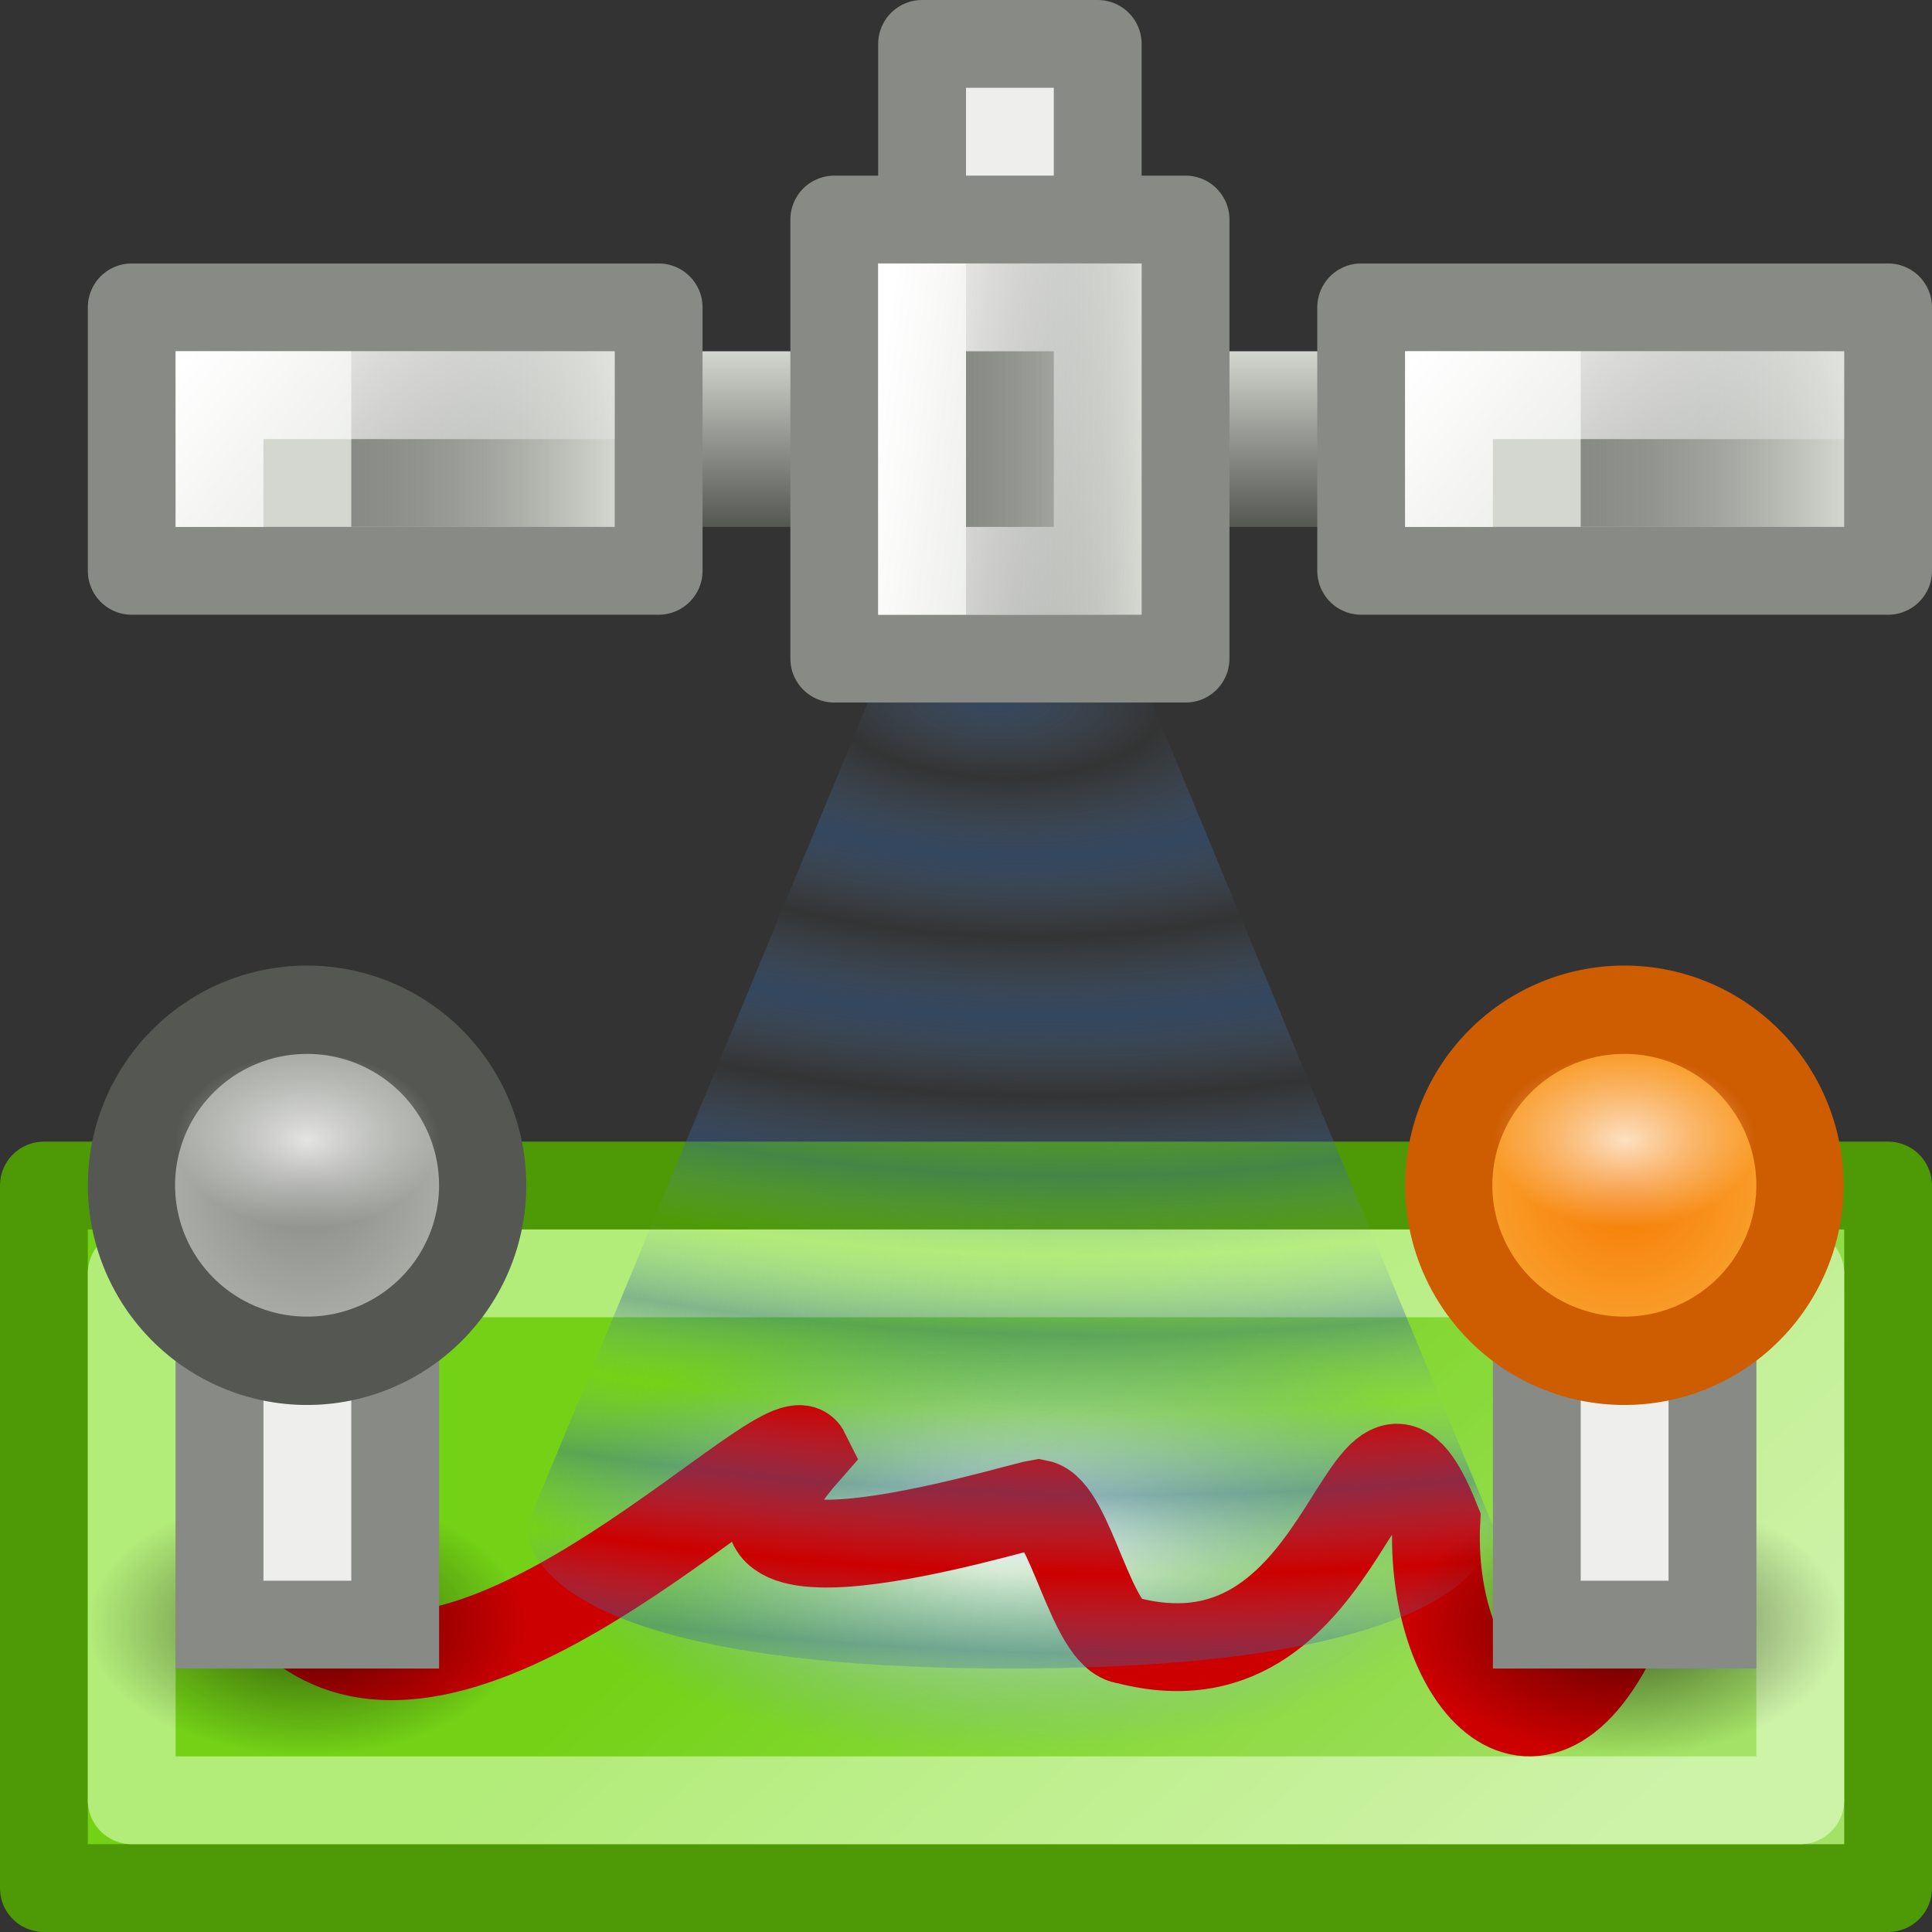 <?xml version="1.0" encoding="UTF-8" standalone="no"?>
<!-- Created with Inkscape (http://www.inkscape.org/) -->

<svg
   xmlns:dc="http://purl.org/dc/elements/1.1/"
   xmlns:cc="http://creativecommons.org/ns#"
   xmlns:rdf="http://www.w3.org/1999/02/22-rdf-syntax-ns#"
   xmlns:svg="http://www.w3.org/2000/svg"
   xmlns="http://www.w3.org/2000/svg"
   xmlns:xlink="http://www.w3.org/1999/xlink"
   xmlns:sodipodi="http://sodipodi.sourceforge.net/DTD/sodipodi-0.dtd"
   xmlns:inkscape="http://www.inkscape.org/namespaces/inkscape"
   width="22"
   height="22"
   id="svg2"
   version="1.1"
   inkscape:version="0.46+devel r21711"
   sodipodi:docname="24.svg"
   inkscape:output_extension="org.inkscape.output.svg.inkscape"
   inkscape:export-filename="/home/needcoffee/Desktop/gpxviewer/24x24/apps/gpxviewer.png"
   inkscape:export-xdpi="90"
   inkscape:export-ydpi="90">
  <rect width="100%" height="100%" fill="#333333" stroke="none"/>
  <title
     id="title109">gpxviewer</title>
  <defs
     id="defs4">
    <linearGradient
       inkscape:collect="always"
       id="linearGradient1052">
      <stop
         style="stop-color:#000000;stop-opacity:1;"
         offset="0"
         id="stop1054" />
      <stop
         style="stop-color:#000000;stop-opacity:0;"
         offset="1"
         id="stop1056" />
    </linearGradient>
    <linearGradient
       inkscape:collect="always"
       id="linearGradient982">
      <stop
         style="stop-color:#d3d7cf;stop-opacity:1;"
         offset="0"
         id="stop984" />
      <stop
         style="stop-color:#555753;stop-opacity:1"
         offset="1"
         id="stop986" />
    </linearGradient>
    <linearGradient
       id="linearGradient898">
      <stop
         style="stop-color:#ffffff;stop-opacity:1;"
         offset="0"
         id="stop900" />
      <stop
         style="stop-color:#729fcf;stop-opacity:0;"
         offset="1"
         id="stop902" />
    </linearGradient>
    <linearGradient
       inkscape:collect="always"
       id="linearGradient1240">
      <stop
         style="stop-color:#888a85;stop-opacity:1"
         offset="0"
         id="stop1242" />
      <stop
         style="stop-color:#555753;stop-opacity:0;"
         offset="1"
         id="stop1244" />
    </linearGradient>
    <linearGradient
       id="linearGradient1226">
      <stop
         id="stop1234"
         offset="0"
         style="stop-color:#3465a4;stop-opacity:1" />
      <stop
         style="stop-color:#729fcf;stop-opacity:0"
         offset="1"
         id="stop1230" />
    </linearGradient>
    <linearGradient
       inkscape:collect="always"
       id="linearGradient1211">
      <stop
         style="stop-color:#ffffff;stop-opacity:1;"
         offset="0"
         id="stop1213" />
      <stop
         style="stop-color:#ffffff;stop-opacity:0;"
         offset="1"
         id="stop1215" />
    </linearGradient>
    <linearGradient
       inkscape:collect="always"
       id="linearGradient942">
      <stop
         style="stop-color:#ffffff;stop-opacity:1;"
         offset="0"
         id="stop944" />
      <stop
         style="stop-color:#ffffff;stop-opacity:0;"
         offset="1"
         id="stop946" />
    </linearGradient>
    <linearGradient
       inkscape:collect="always"
       id="linearGradient895">
      <stop
         style="stop-color:#000000;stop-opacity:1;"
         offset="0"
         id="stop897" />
      <stop
         style="stop-color:#000000;stop-opacity:0;"
         offset="1"
         id="stop899" />
    </linearGradient>
    <linearGradient
       inkscape:collect="always"
       id="linearGradient877">
      <stop
         style="stop-color:#ffffff;stop-opacity:1;"
         offset="0"
         id="stop879" />
      <stop
         style="stop-color:#ffffff;stop-opacity:0;"
         offset="1"
         id="stop881" />
    </linearGradient>
    <radialGradient
       inkscape:collect="always"
       xlink:href="#linearGradient895"
       id="radialGradient976"
       gradientUnits="userSpaceOnUse"
       gradientTransform="matrix(1,0,0,0.328,0,26.027)"
       cx="24.917"
       cy="38.72"
       fx="24.917"
       fy="38.72"
       r="21.738" />
    <radialGradient
       inkscape:collect="always"
       xlink:href="#linearGradient942"
       id="radialGradient131"
       gradientUnits="userSpaceOnUse"
       gradientTransform="matrix(0.6,0,0,0.4,4.2,632.603)"
       cx="25.5"
       cy="1021.862"
       fx="25.5"
       fy="1021.862"
       r="2.5" />
    <linearGradient
       inkscape:collect="always"
       id="linearGradient914-6">
      <stop
         style="stop-color:#888a85;stop-opacity:1;"
         offset="0"
         id="stop916-4" />
      <stop
         style="stop-color:#babdb6;stop-opacity:1"
         offset="1"
         id="stop918-5" />
    </linearGradient>
    <radialGradient
       inkscape:collect="always"
       xlink:href="#linearGradient914-6"
       id="radialGradient953"
       cx="20.508"
       cy="9.185"
       fx="20.508"
       fy="9.185"
       r="4.422"
       gradientTransform="matrix(1,0,0,0.988,0,0.106)"
       gradientUnits="userSpaceOnUse" />
    <linearGradient
       id="linearGradient160-8"
       inkscape:collect="always">
      <stop
         id="stop162-1"
         offset="0"
         style="stop-color:#f57900;stop-opacity:1" />
      <stop
         id="stop164-0"
         offset="1"
         style="stop-color:#fcaf3e;stop-opacity:1" />
    </linearGradient>
    <radialGradient
       inkscape:collect="always"
       xlink:href="#linearGradient160-8"
       id="radialGradient994"
       cx="20.508"
       cy="9.185"
       fx="20.508"
       fy="9.185"
       r="4.422"
       gradientTransform="matrix(1,0,0,0.988,0,0.106)"
       gradientUnits="userSpaceOnUse" />
    <radialGradient
       inkscape:collect="always"
       xlink:href="#linearGradient942"
       id="radialGradient998"
       gradientUnits="userSpaceOnUse"
       gradientTransform="matrix(0.6,0,0,0.4,-10.8,632.603)"
       cx="25.5"
       cy="1021.862"
       fx="25.5"
       fy="1021.862"
       r="2.5" />
    <radialGradient
       inkscape:collect="always"
       xlink:href="#linearGradient898"
       id="radialGradient1046"
       gradientUnits="userSpaceOnUse"
       gradientTransform="matrix(1,0,0,0.585,0,15.179)"
       cx="23.943"
       cy="36.567"
       fx="23.943"
       fy="36.567"
       r="8.152" />
    <radialGradient
       inkscape:collect="always"
       xlink:href="#linearGradient1052"
       id="radialGradient1062"
       gradientUnits="userSpaceOnUse"
       gradientTransform="matrix(1,0,0,0.986,0,0.124)"
       cx="20.508"
       cy="9.185"
       fx="20.508"
       fy="9.185"
       r="3.794" />
    <linearGradient
       inkscape:collect="always"
       xlink:href="#linearGradient877"
       id="linearGradient1080"
       x1="25.981"
       y1="1048.41"
       x2="21.61"
       y2="1040.704"
       gradientUnits="userSpaceOnUse"
       gradientTransform="matrix(0.741,0,0,1.167,0.148,-174.31)" />
    <radialGradient
       inkscape:collect="always"
       xlink:href="#linearGradient1226"
       id="radialGradient1083"
       gradientUnits="userSpaceOnUse"
       gradientTransform="matrix(0.137,-0.017,0.048,0.065,-39.422,970.952)"
       spreadMethod="reflect"
       cx="23.11"
       cy="1011.613"
       fx="23.11"
       fy="1011.613"
       r="13.5" />
    <radialGradient
       inkscape:collect="always"
       xlink:href="#linearGradient1052"
       id="radialGradient1098"
       gradientUnits="userSpaceOnUse"
       gradientTransform="matrix(1,0,0,0.986,0,0.124)"
       cx="20.508"
       cy="9.185"
       fx="20.508"
       fy="9.185"
       r="3.794" />
    <linearGradient
       inkscape:collect="always"
       xlink:href="#linearGradient982"
       id="linearGradient150"
       gradientUnits="userSpaceOnUse"
       gradientTransform="translate(-3,-1)"
       x1="12"
       y1="1025.362"
       x2="12"
       y2="1027.362" />
    <linearGradient
       inkscape:collect="always"
       xlink:href="#linearGradient1240"
       id="linearGradient152"
       gradientUnits="userSpaceOnUse"
       gradientTransform="matrix(1,0,0,0.444,-9,574.758)"
       x1="21"
       y1="1013.862"
       x2="23"
       y2="1013.862" />
    <linearGradient
       inkscape:collect="always"
       xlink:href="#linearGradient1211"
       id="linearGradient154"
       gradientUnits="userSpaceOnUse"
       gradientTransform="matrix(0.5,0,0,0.375,1.75,645.54)"
       x1="18.385"
       y1="1012.349"
       x2="25.333"
       y2="1013.067" />
    <linearGradient
       inkscape:collect="always"
       xlink:href="#linearGradient1240"
       id="linearGradient156"
       gradientUnits="userSpaceOnUse"
       gradientTransform="matrix(1.5,0,0,0.222,-12.5,800.06)"
       x1="21"
       y1="1013.862"
       x2="23"
       y2="1013.862" />
    <linearGradient
       inkscape:collect="always"
       xlink:href="#linearGradient1211"
       id="linearGradient158"
       gradientUnits="userSpaceOnUse"
       gradientTransform="matrix(1,0,0,0.125,-2,898.755)"
       x1="18.385"
       y1="1012.349"
       x2="25.333"
       y2="1013.067" />
    <linearGradient
       inkscape:collect="always"
       xlink:href="#linearGradient1240"
       id="linearGradient160"
       gradientUnits="userSpaceOnUse"
       gradientTransform="matrix(1.5,0,0,0.222,-26.5,800.06)"
       x1="21"
       y1="1013.862"
       x2="23"
       y2="1013.862" />
    <linearGradient
       inkscape:collect="always"
       xlink:href="#linearGradient1211"
       id="linearGradient162"
       gradientUnits="userSpaceOnUse"
       gradientTransform="matrix(1,0,0,0.125,-16,898.755)"
       x1="18.385"
       y1="1012.349"
       x2="25.333"
       y2="1013.067" />
    <radialGradient
       inkscape:collect="always"
       xlink:href="#linearGradient895"
       id="radialGradient986"
       gradientUnits="userSpaceOnUse"
       gradientTransform="matrix(1,0,0,0.328,0,26.027)"
       cx="24.917"
       cy="38.72"
       fx="24.917"
       fy="38.72"
       r="21.738" />
    <linearGradient
       inkscape:collect="always"
       xlink:href="#linearGradient877"
       id="linearGradient988"
       gradientUnits="userSpaceOnUse"
       gradientTransform="matrix(0.741,0,0,1.167,0.148,-174.31)"
       x1="25.981"
       y1="1048.41"
       x2="21.61"
       y2="1040.704" />
    <radialGradient
       inkscape:collect="always"
       xlink:href="#linearGradient898"
       id="radialGradient990"
       gradientUnits="userSpaceOnUse"
       gradientTransform="matrix(1,0,0,0.585,0,15.179)"
       cx="23.943"
       cy="36.567"
       fx="23.943"
       fy="36.567"
       r="8.152" />
    <radialGradient
       inkscape:collect="always"
       xlink:href="#linearGradient1052"
       id="radialGradient992"
       gradientUnits="userSpaceOnUse"
       gradientTransform="matrix(1,0,0,0.986,0,0.124)"
       cx="20.508"
       cy="9.185"
       fx="20.508"
       fy="9.185"
       r="3.794" />
    <radialGradient
       inkscape:collect="always"
       xlink:href="#linearGradient1052"
       id="radialGradient995"
       gradientUnits="userSpaceOnUse"
       gradientTransform="matrix(1,0,0,0.986,0,0.124)"
       cx="20.508"
       cy="9.185"
       fx="20.508"
       fy="9.185"
       r="3.794" />
    <radialGradient
       inkscape:collect="always"
       xlink:href="#linearGradient1226"
       id="radialGradient997"
       gradientUnits="userSpaceOnUse"
       gradientTransform="matrix(0.137,-0.017,0.048,0.065,-39.422,970.952)"
       spreadMethod="reflect"
       cx="23.11"
       cy="1011.613"
       fx="23.11"
       fy="1011.613"
       r="13.5" />
    <radialGradient
       inkscape:collect="always"
       xlink:href="#linearGradient914-6"
       id="radialGradient999"
       gradientUnits="userSpaceOnUse"
       gradientTransform="matrix(1,0,0,0.988,0,0.106)"
       cx="20.508"
       cy="9.185"
       fx="20.508"
       fy="9.185"
       r="4.422" />
    <radialGradient
       inkscape:collect="always"
       xlink:href="#linearGradient942"
       id="radialGradient1001"
       gradientUnits="userSpaceOnUse"
       gradientTransform="matrix(0.6,0,0,0.4,-10.8,632.603)"
       cx="25.5"
       cy="1021.862"
       fx="25.5"
       fy="1021.862"
       r="2.5" />
    <radialGradient
       inkscape:collect="always"
       xlink:href="#linearGradient160-8"
       id="radialGradient1003"
       gradientUnits="userSpaceOnUse"
       gradientTransform="matrix(1,0,0,0.988,0,0.106)"
       cx="20.508"
       cy="9.185"
       fx="20.508"
       fy="9.185"
       r="4.422" />
    <radialGradient
       inkscape:collect="always"
       xlink:href="#linearGradient942"
       id="radialGradient1005"
       gradientUnits="userSpaceOnUse"
       gradientTransform="matrix(0.6,0,0,0.4,4.2,632.603)"
       cx="25.5"
       cy="1021.862"
       fx="25.5"
       fy="1021.862"
       r="2.5" />
    <linearGradient
       inkscape:collect="always"
       xlink:href="#linearGradient982"
       id="linearGradient1007"
       gradientUnits="userSpaceOnUse"
       gradientTransform="translate(-3,-1)"
       x1="12"
       y1="1025.362"
       x2="12"
       y2="1027.362" />
    <linearGradient
       inkscape:collect="always"
       xlink:href="#linearGradient1240"
       id="linearGradient1009"
       gradientUnits="userSpaceOnUse"
       gradientTransform="matrix(1,0,0,0.444,-9,574.758)"
       x1="21"
       y1="1013.862"
       x2="23"
       y2="1013.862" />
    <linearGradient
       inkscape:collect="always"
       xlink:href="#linearGradient1211"
       id="linearGradient1011"
       gradientUnits="userSpaceOnUse"
       gradientTransform="matrix(0.5,0,0,0.375,1.75,645.54)"
       x1="18.385"
       y1="1012.349"
       x2="25.333"
       y2="1013.067" />
    <linearGradient
       inkscape:collect="always"
       xlink:href="#linearGradient1240"
       id="linearGradient1013"
       gradientUnits="userSpaceOnUse"
       gradientTransform="matrix(1.5,0,0,0.222,-12.5,800.06)"
       x1="21"
       y1="1013.862"
       x2="23"
       y2="1013.862" />
    <linearGradient
       inkscape:collect="always"
       xlink:href="#linearGradient1211"
       id="linearGradient1015"
       gradientUnits="userSpaceOnUse"
       gradientTransform="matrix(1,0,0,0.125,-2,898.755)"
       x1="18.385"
       y1="1012.349"
       x2="25.333"
       y2="1013.067" />
    <linearGradient
       inkscape:collect="always"
       xlink:href="#linearGradient1240"
       id="linearGradient1017"
       gradientUnits="userSpaceOnUse"
       gradientTransform="matrix(1.5,0,0,0.222,-26.5,800.06)"
       x1="21"
       y1="1013.862"
       x2="23"
       y2="1013.862" />
    <linearGradient
       inkscape:collect="always"
       xlink:href="#linearGradient1211"
       id="linearGradient1019"
       gradientUnits="userSpaceOnUse"
       gradientTransform="matrix(1,0,0,0.125,-16,898.755)"
       x1="18.385"
       y1="1012.349"
       x2="25.333"
       y2="1013.067" />
    <radialGradient
       inkscape:collect="always"
       xlink:href="#linearGradient942"
       id="radialGradient1034"
       gradientUnits="userSpaceOnUse"
       gradientTransform="matrix(0.6,0,0,0.4,3.2,634.603)"
       cx="25.5"
       cy="1021.862"
       fx="25.5"
       fy="1021.862"
       r="2.5" />
    <radialGradient
       inkscape:collect="always"
       xlink:href="#linearGradient942"
       id="radialGradient1039"
       gradientUnits="userSpaceOnUse"
       gradientTransform="matrix(0.6,0,0,0.4,-11.8,634.603)"
       cx="25.5"
       cy="1021.862"
       fx="25.5"
       fy="1021.862"
       r="2.5" />
    <radialGradient
       inkscape:collect="always"
       xlink:href="#linearGradient1226"
       id="radialGradient1044"
       gradientUnits="userSpaceOnUse"
       gradientTransform="matrix(0.137,-0.017,0.048,0.065,-40.422,972.952)"
       spreadMethod="reflect"
       cx="23.11"
       cy="1011.613"
       fx="23.11"
       fy="1011.613"
       r="13.5" />
    <linearGradient
       inkscape:collect="always"
       xlink:href="#linearGradient877"
       id="linearGradient1051"
       gradientUnits="userSpaceOnUse"
       gradientTransform="matrix(0.741,0,0,1.167,-0.852,-172.31)"
       x1="25.981"
       y1="1048.41"
       x2="21.61"
       y2="1040.704" />
  </defs>
  <sodipodi:namedview
     id="base"
     pagecolor="#ffffff"
     bordercolor="#666666"
     borderopacity="1.0"
     inkscape:pageopacity="0.0"
     inkscape:pageshadow="2"
     inkscape:zoom="13.792046"
     inkscape:cx="14.139414"
     inkscape:cy="12.981199"
     inkscape:document-units="px"
     inkscape:current-layer="layer1"
     showgrid="true"
     borderlayer="true"
     inkscape:showpageshadow="false"
     inkscape:window-width="1280"
     inkscape:window-height="756"
     inkscape:window-x="0"
     inkscape:window-y="0"
     inkscape:window-maximized="1"
     inkscape:snap-to-guides="false"
     inkscape:snap-bbox="true"
     inkscape:snap-nodes="false"
     inkscape:snap-global="true"
     showguides="true"
     inkscape:guide-bbox="true">
    <inkscape:grid
       type="xygrid"
       id="grid12"
       empspacing="5"
       visible="true"
       enabled="true"
       snapvisiblegridlinesonly="true" />
  </sodipodi:namedview>
  <g
     inkscape:label="Ebene 1"
     inkscape:groupmode="layer"
     id="layer1"
     transform="translate(0,-1030.362)">
    <rect
       style="color:#000000;fill:#73d216;fill-opacity:1;fill-rule:nonzero;stroke:#4e9a06;stroke-width:1;stroke-linejoin:round;marker:none;visibility:visible;display:inline;overflow:visible;enable-background:accumulate"
       id="rect1068"
       width="21"
       height="8"
       x="0.5"
       y="1043.862" />
    <rect
       y="1044.862"
       x="1.5"
       height="6"
       width="19"
       id="rect1070"
       style="color:#000000;fill:none;stroke:#b2ec79;stroke-width:1;stroke-linejoin:round;stroke-opacity:1;marker:none;visibility:visible;display:inline;overflow:visible;enable-background:accumulate" />
    <rect
       style="opacity:0.347;color:#000000;fill:url(#linearGradient1051);fill-opacity:1;stroke:none;stroke-width:1;marker:none;visibility:visible;display:inline;overflow:visible;enable-background:accumulate"
       id="rect1072"
       width="20"
       height="7"
       x="1"
       y="1044.362" />
    <path
       sodipodi:type="arc"
       style="fill:url(#radialGradient990);fill-opacity:1;stroke:none"
       id="path124"
       sodipodi:cx="23.942703"
       sodipodi:cy="36.566975"
       sodipodi:rx="8.1517982"
       sodipodi:ry="4.768033"
       d="m 32.095,36.567 a 8.152,4.768 0 1 1 -16.304,0 8.152,4.768 0 1 1 16.304,0 z"
       transform="matrix(0.675,0,0,0.524,-4.654,1028.689)" />
    <path
       style="fill:none;stroke:#cc0000;stroke-width:1;stroke-linecap:round;stroke-linejoin:miter;stroke-miterlimit:4;stroke-opacity:1;stroke-dasharray:none"
       d="m 3.5,1048.94 c 1.956,1.331 5.443,-2.505 5.674,-2.038 -1.662,1.892 2.363,0.627 2.649,0.581 0.362,0.07 0.606,1.522 1.009,1.557 2.637,0.692 2.68,-3.478 3.524,-1.359 -0.095,1.845 1.21,3.281 2.144,1.032"
       id="path903"
       sodipodi:nodetypes="cccccc" />
    <path
       transform="matrix(0.659,0,0,0.401,-10.014,1045.181)"
       d="m 24.302,9.185 a 3.794,3.743 0 1 1 -7.588,0 3.794,3.743 0 1 1 7.588,0 z"
       sodipodi:ry="3.7426496"
       sodipodi:rx="3.7939188"
       sodipodi:cy="9.1852188"
       sodipodi:cx="20.507669"
       id="path1096"
       style="opacity:0.57;color:#000000;fill:url(#radialGradient992);fill-opacity:1;fill-rule:nonzero;stroke:none;stroke-width:1.884;marker:none;visibility:visible;display:inline;overflow:visible;enable-background:accumulate"
       sodipodi:type="arc" />
    <path
       sodipodi:type="arc"
       style="opacity:0.57;color:#000000;fill:url(#radialGradient995);fill-opacity:1;fill-rule:nonzero;stroke:none;stroke-width:1.884;marker:none;visibility:visible;display:inline;overflow:visible;enable-background:accumulate"
       id="path1060"
       sodipodi:cx="20.507669"
       sodipodi:cy="9.1852188"
       sodipodi:rx="3.7939188"
       sodipodi:ry="3.7426496"
       d="m 24.302,9.185 a 3.794,3.743 0 1 1 -7.588,0 3.794,3.743 0 1 1 7.588,0 z"
       transform="matrix(0.659,0,0,0.401,4.986,1045.181)" />
    <path
       style="opacity:0.4;fill:url(#radialGradient1044);fill-opacity:1;stroke:none"
       d="m 9.883,1038.362 3.234,0 3.881,9.37 c 0,0 0.265,1.63 -5.498,1.63 -5.763,0 -5.498,-1.63 -5.498,-1.63 l 3.881,-9.37 z"
       id="rect1223"
       sodipodi:nodetypes="ccczcc" />
    <rect
       style="color:#000000;fill:#eeeeec;stroke:#888a85;stroke-width:1;marker:none;visibility:visible;display:inline;overflow:visible;enable-background:accumulate"
       id="rect1086"
       width="2"
       height="4"
       x="2.5"
       y="1044.862" />
    <path
       transform="matrix(0.527,0,0,0.534,-7.311,1038.954)"
       d="m 24.302,9.185 a 3.794,3.743 0 1 1 -7.588,0 3.794,3.743 0 1 1 7.588,0 z"
       sodipodi:ry="3.7426496"
       sodipodi:rx="3.7939188"
       sodipodi:cy="9.1852188"
       sodipodi:cx="20.507669"
       id="path116"
       style="color:#000000;fill:url(#radialGradient999);fill-opacity:1;fill-rule:nonzero;stroke:#555753;stroke-width:1.884;stroke-linecap:round;stroke-linejoin:round;stroke-miterlimit:4;stroke-opacity:1;stroke-dasharray:none;stroke-dashoffset:0;marker:none;visibility:visible;display:inline;overflow:visible;enable-background:accumulate"
       sodipodi:type="arc" />
    <path
       id="path996"
       d="m 5,1043.362 c 0,0.552 -0.672,1 -1.5,1 -0.828,0 -1.5,-0.448 -1.5,-1 0,-0.552 0.672,-1 1.5,-1 0.828,0 1.5,0.448 1.5,1 z"
       style="opacity:0.748;fill:url(#radialGradient1039);fill-opacity:1;stroke:none" />
    <rect
       y="1044.862"
       x="17.5"
       height="4"
       width="2"
       id="rect1094"
       style="color:#000000;fill:#eeeeec;stroke:#888a85;stroke-width:1;marker:none;visibility:visible;display:inline;overflow:visible;enable-background:accumulate" />
    <path
       sodipodi:type="arc"
       style="color:#000000;fill:url(#radialGradient1003);fill-opacity:1;fill-rule:nonzero;stroke:#ce5c00;stroke-width:1.884;stroke-linecap:round;stroke-linejoin:round;stroke-miterlimit:4;stroke-opacity:1;stroke-dasharray:none;stroke-dashoffset:0;marker:none;visibility:visible;display:inline;overflow:visible;enable-background:accumulate"
       id="path114"
       sodipodi:cx="20.507669"
       sodipodi:cy="9.1852188"
       sodipodi:rx="3.7939188"
       sodipodi:ry="3.7426496"
       d="m 24.302,9.185 a 3.794,3.743 0 1 1 -7.588,0 3.794,3.743 0 1 1 7.588,0 z"
       transform="matrix(0.527,0,0,0.534,7.689,1038.954)" />
    <path
       style="opacity:0.748;fill:url(#radialGradient1034);fill-opacity:1;stroke:none"
       d="m 20,1043.362 c 0,0.552 -0.672,1 -1.5,1 -0.828,0 -1.5,-0.448 -1.5,-1 0,-0.552 0.672,-1 1.5,-1 0.828,0 1.5,0.448 1.5,1 z"
       id="path150" />
    <g
       id="g137"
       transform="translate(-1,10)">
      <rect
         transform="matrix(0,1,-1,0,0,0)"
         y="-13.5"
         x="1020.862"
         height="2"
         width="5"
         id="rect1284"
         style="fill:#eeeeec;fill-opacity:1;stroke:#888a85;stroke-width:1;stroke-linecap:round;stroke-linejoin:round;stroke-miterlimit:4;stroke-opacity:1;stroke-dasharray:none" />
      <rect
         style="fill:url(#linearGradient1007);fill-opacity:1;stroke:none"
         id="rect1221"
         width="11"
         height="2"
         x="7"
         y="1024.362" />
      <rect
         y="1022.862"
         x="10.5"
         height="5"
         width="4"
         id="rect1207"
         style="fill:#d3d7cf;fill-opacity:1;stroke:#888a85;stroke-width:1;stroke-linecap:round;stroke-linejoin:round;stroke-miterlimit:4;stroke-opacity:1;stroke-dasharray:none" />
      <rect
         style="fill:url(#linearGradient1009);fill-opacity:1;stroke:none"
         id="rect1238"
         width="2"
         height="4"
         x="12"
         y="1023.362" />
      <rect
         style="fill:none;stroke:url(#linearGradient1011);stroke-width:1;stroke-linecap:round;stroke-linejoin:miter;stroke-miterlimit:4;stroke-opacity:1;stroke-dasharray:none"
         id="rect1209"
         width="2"
         height="3"
         x="11.5"
         y="1023.862" />
      <rect
         y="1023.862"
         x="16.5"
         height="3"
         width="6"
         id="rect1274"
         style="fill:#d3d7cf;fill-opacity:1;stroke:#888a85;stroke-width:1;stroke-linecap:round;stroke-linejoin:round;stroke-miterlimit:4;stroke-opacity:1;stroke-dasharray:none" />
      <rect
         style="fill:url(#linearGradient1013);fill-opacity:1;stroke:none"
         id="rect1276"
         width="3"
         height="2"
         x="19"
         y="1024.362" />
      <path
         sodipodi:nodetypes="ccc"
         id="rect1278"
         d="m 17.5,1025.862 0,-1 4,0"
         style="fill:none;stroke:url(#linearGradient1015);stroke-width:1;stroke-linecap:square;stroke-linejoin:miter;stroke-miterlimit:4;stroke-opacity:1;stroke-dasharray:none" />
      <rect
         style="fill:#d3d7cf;fill-opacity:1;stroke:#888a85;stroke-width:1;stroke-linecap:round;stroke-linejoin:round;stroke-miterlimit:4;stroke-opacity:1;stroke-dasharray:none"
         id="rect127"
         width="6"
         height="3"
         x="2.5"
         y="1023.862" />
      <rect
         y="1024.362"
         x="5"
         height="2"
         width="3"
         id="rect129"
         style="fill:url(#linearGradient1017);fill-opacity:1;stroke:none" />
      <path
         style="fill:none;stroke:url(#linearGradient1019);stroke-width:1;stroke-linecap:square;stroke-linejoin:miter;stroke-miterlimit:4;stroke-opacity:1;stroke-dasharray:none"
         d="m 3.5,1025.862 0,-1 4,0"
         id="path131"
         sodipodi:nodetypes="ccc" />
    </g>
  </g>
</svg>
